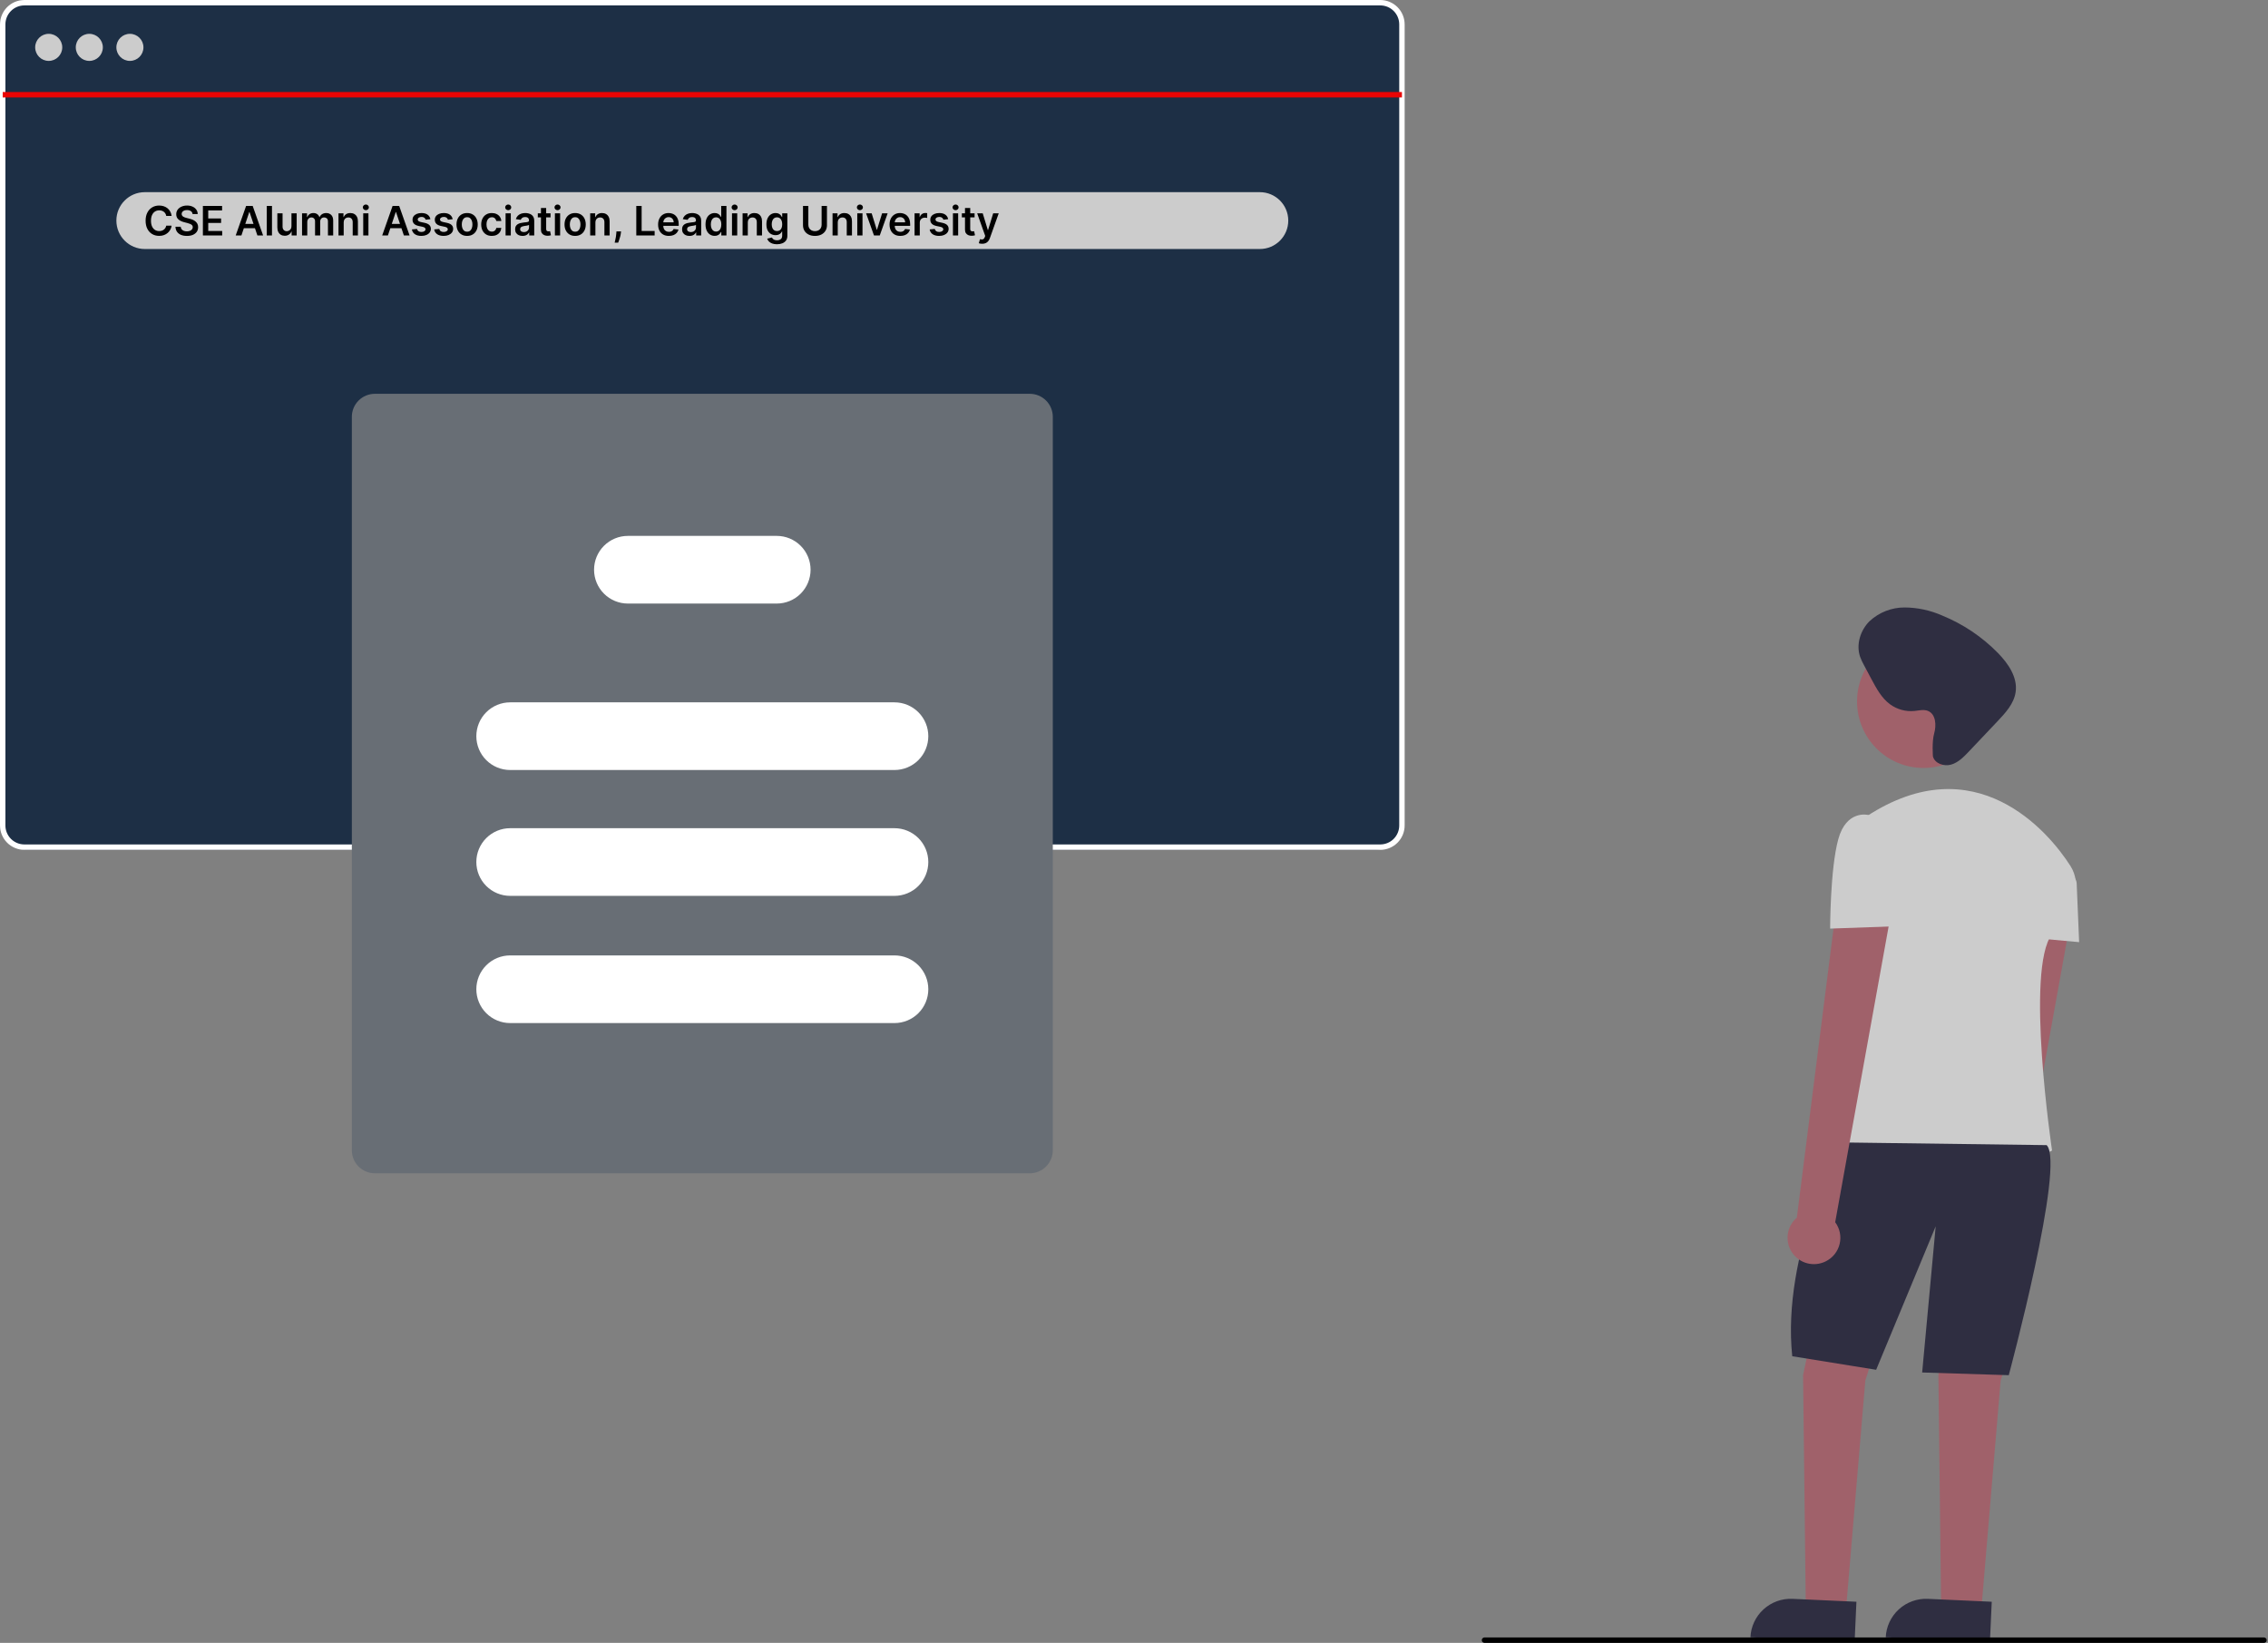 <svg width="838" height="607" viewBox="0 0 838 607" fill="none" xmlns="http://www.w3.org/2000/svg">
<rect x="0" y="0" width="838" height="607" fill="#808080" stroke="none"/>
<g clip-path="url(#clip0_1_2)">
<rect width="518" height="314" rx="10" fill="#1D2F45"/>
<path d="M510 0H9C6.614 0.004 4.327 0.953 2.64 2.64C0.953 4.327 0.004 6.614 0 9V305C0.004 307.386 0.953 309.673 2.64 311.36C4.327 313.047 6.614 313.996 9 314H510C512.386 313.996 514.673 313.047 516.36 311.36C518.047 309.673 518.996 307.386 519 305V9C518.996 6.614 518.047 4.327 516.36 2.64C514.673 0.953 512.386 0.004 510 0ZM517 305C516.998 306.856 516.26 308.635 514.947 309.947C513.635 311.26 511.856 311.998 510 312H9C7.144 311.998 5.365 311.26 4.053 309.947C2.74 308.635 2.002 306.856 2 305V9C2.002 7.144 2.74 5.365 4.053 4.053C5.365 2.74 7.144 2.002 9 2H510C511.856 2.002 513.635 2.74 514.947 4.053C516.26 5.365 516.998 7.144 517 9V305Z" fill="white"/>
<path d="M518 34H1V36H518V34Z" fill="#E90404"/>
<path d="M18 22.5C20.761 22.5 23 20.261 23 17.5C23 14.739 20.761 12.5 18 12.5C15.239 12.5 13 14.739 13 17.5C13 20.261 15.239 22.5 18 22.5Z" fill="#CCCCCC"/>
<path d="M33 22.5C35.761 22.5 38 20.261 38 17.5C38 14.739 35.761 12.5 33 12.5C30.239 12.5 28 14.739 28 17.5C28 20.261 30.239 22.5 33 22.5Z" fill="#CCCCCC"/>
<path d="M48 22.5C50.761 22.5 53 20.261 53 17.5C53 14.739 50.761 12.5 48 12.5C45.239 12.5 43 14.739 43 17.5C43 20.261 45.239 22.5 48 22.5Z" fill="#CCCCCC"/>
<path d="M380.5 433.5H138.5C136.246 433.497 134.086 432.601 132.492 431.008C130.899 429.414 130.003 427.254 130 425V154C130.003 151.746 130.899 149.586 132.492 147.992C134.086 146.399 136.246 145.503 138.5 145.5H380.5C382.754 145.503 384.914 146.399 386.508 147.992C388.101 149.586 388.997 151.746 389 154V425C388.997 427.254 388.101 429.414 386.508 431.008C384.914 432.601 382.754 433.497 380.5 433.5Z" fill="#686E75"/>
<path d="M330.5 284.5H188.5C185.185 284.5 182.005 283.183 179.661 280.839C177.317 278.495 176 275.315 176 272C176 268.685 177.317 265.505 179.661 263.161C182.005 260.817 185.185 259.5 188.5 259.5H330.5C333.815 259.5 336.995 260.817 339.339 263.161C341.683 265.505 343 268.685 343 272C343 275.315 341.683 278.495 339.339 280.839C336.995 283.183 333.815 284.5 330.5 284.5Z" fill="white"/>
<path d="M330.5 331H188.5C185.185 331 182.005 329.683 179.661 327.339C177.317 324.995 176 321.815 176 318.5C176 315.185 177.317 312.005 179.661 309.661C182.005 307.317 185.185 306 188.5 306H330.5C333.815 306 336.995 307.317 339.339 309.661C341.683 312.005 343 315.185 343 318.5C343 321.815 341.683 324.995 339.339 327.339C336.995 329.683 333.815 331 330.5 331Z" fill="white"/>
<path d="M330.5 378H188.5C185.185 378 182.005 376.683 179.661 374.339C177.317 371.995 176 368.815 176 365.5C176 362.185 177.317 359.005 179.661 356.661C182.005 354.317 185.185 353 188.5 353H330.5C333.815 353 336.995 354.317 339.339 356.661C341.683 359.005 343 362.185 343 365.5C343 368.815 341.683 371.995 339.339 374.339C336.995 376.683 333.815 378 330.5 378Z" fill="white"/>
<path d="M287 223H232C228.685 223 225.505 221.683 223.161 219.339C220.817 216.995 219.5 213.815 219.5 210.5C219.5 207.185 220.817 204.005 223.161 201.661C225.505 199.317 228.685 198 232 198H287C290.315 198 293.495 199.317 295.839 201.661C298.183 204.005 299.5 207.185 299.5 210.5C299.5 213.815 298.183 216.995 295.839 219.339C293.495 221.683 290.315 223 287 223Z" fill="white"/>
<path d="M465.5 71H53.5C47.701 71 43 75.701 43 81.5V81.5C43 87.299 47.701 92 53.5 92H465.5C471.299 92 476 87.299 476 81.5C476 75.701 471.299 71 465.5 71Z" fill="#CCCCCC"/>
<path d="M739.617 476.023C740.886 475.392 742 474.49 742.882 473.382C743.765 472.273 744.393 470.985 744.723 469.607C745.054 468.229 745.078 466.796 744.795 465.408C744.511 464.02 743.927 462.711 743.083 461.573L765.665 336.598L744.592 336.32L728.91 459.904C727.093 461.449 725.905 463.607 725.572 465.969C725.239 468.331 725.784 470.733 727.104 472.719C728.424 474.706 730.427 476.14 732.733 476.749C735.039 477.358 737.489 477.099 739.617 476.023Z" fill="#A0616A"/>
<path d="M674.215 470.097L666.215 508.097L667.215 593.097H682.215L689.215 510.097L700.215 475.097L674.215 470.097Z" fill="#A0616A"/>
<path d="M724.215 470.097L716.215 508.097L717.215 593.097H732.215L739.215 510.097L750.215 475.097L724.215 470.097Z" fill="#A0616A"/>
<path d="M662.308 590.733L685.928 591.805L685.253 606.677L646.762 604.93C646.85 602.977 647.323 601.06 648.152 599.29C648.981 597.52 650.151 595.93 651.595 594.612C653.038 593.293 654.728 592.272 656.566 591.607C658.404 590.941 660.355 590.645 662.308 590.733Z" fill="#2F2E41"/>
<path d="M712.308 590.733L735.928 591.805L735.253 606.677L696.762 604.93C696.85 602.977 697.323 601.06 698.152 599.29C698.981 597.52 700.151 595.93 701.595 594.612C703.038 593.293 704.728 592.272 706.566 591.607C708.404 590.941 710.355 590.645 712.308 590.733Z" fill="#2F2E41"/>
<path d="M710.715 283.741C724.279 283.741 735.276 272.745 735.276 259.18C735.276 245.615 724.279 234.619 710.715 234.619C697.15 234.619 686.154 245.615 686.154 259.18C686.154 272.745 697.15 283.741 710.715 283.741Z" fill="#A0616A"/>
<path d="M764.993 319.929C756.866 307.177 729.827 275.402 689.715 301.597C689.715 301.597 699.215 381.098 676.215 424.098C676.215 424.098 729.215 440.098 758.215 425.098C758.215 425.098 748.215 358.097 758.215 345.097C761.549 340.943 764.25 336.317 766.228 331.371C766.922 329.499 767.172 327.49 766.958 325.505C766.744 323.519 766.071 321.61 764.993 319.929Z" fill="#CCCCCC"/>
<path d="M755.215 319.097L765.028 323.186C765.682 323.459 766.244 323.912 766.648 324.492C767.053 325.073 767.284 325.757 767.313 326.464L768.215 348.098L746.215 346.098L755.215 319.097Z" fill="#CCCCCC"/>
<path d="M680.215 422.098C680.215 422.098 658.215 463.098 662.215 501.098L693.215 506.098L715.215 453.098L710.215 507.098L742.215 508.098C742.215 508.098 763.215 430.098 756.215 423.098L680.215 422.098Z" fill="#2F2E41"/>
<path d="M674.617 466.023C675.886 465.392 677 464.49 677.882 463.382C678.765 462.273 679.393 460.985 679.723 459.607C680.054 458.229 680.078 456.796 679.795 455.408C679.511 454.02 678.927 452.711 678.083 451.573L700.665 326.598L679.592 326.32L663.91 449.904C662.093 451.449 660.905 453.607 660.572 455.969C660.239 458.331 660.784 460.733 662.104 462.719C663.424 464.706 665.427 466.14 667.733 466.749C670.039 467.358 672.489 467.099 674.617 466.023Z" fill="#A0616A"/>
<path d="M699.215 302.097L690.215 301.097C690.215 301.097 682.215 299.097 679.215 310.097C676.215 321.097 676.215 343.097 676.215 343.097L704.215 342.097L699.215 302.097Z" fill="#CCCCCC"/>
<path d="M714.649 271.005C715.531 267.943 715.276 263.8 712.308 262.642C710.761 262.038 709.036 262.514 707.384 262.683C704.152 263.001 700.917 262.11 698.303 260.184C695.233 257.901 693.336 254.412 691.535 251.036L688.811 245.931C688.205 244.866 687.688 243.754 687.266 242.604C685.75 238.097 687.396 232.878 690.765 229.522C694.286 226.247 698.919 224.43 703.728 224.44C708.499 224.474 713.213 225.484 717.579 227.407C725.34 230.571 732.369 235.293 738.232 241.282C742.064 245.202 745.553 250.309 744.752 255.732C744.129 259.954 741.052 263.334 738.117 266.432L727.472 277.669C725.587 279.659 723.573 281.73 720.94 282.495C718.308 283.26 714.917 282.136 714.199 279.491C714.199 279.491 713.767 274.066 714.649 271.005Z" fill="#2F2E41"/>
<path d="M837.5 605.999C837.499 606.264 837.393 606.518 837.206 606.705C837.019 606.893 836.765 606.998 836.5 606.999H548.5C548.234 606.999 547.98 606.894 547.793 606.706C547.605 606.519 547.5 606.264 547.5 605.999C547.5 605.734 547.605 605.48 547.793 605.292C547.98 605.105 548.234 604.999 548.5 604.999H836.5C836.765 605 837.019 605.106 837.206 605.293C837.393 605.48 837.499 605.734 837.5 605.999Z" fill="black"/>
<path d="M63.414 79.772H61.422C61.365 79.445 61.26 79.156 61.107 78.903C60.955 78.648 60.765 78.431 60.537 78.254C60.31 78.076 60.051 77.943 59.76 77.854C59.472 77.762 59.161 77.716 58.827 77.716C58.234 77.716 57.709 77.865 57.251 78.163C56.793 78.458 56.434 78.891 56.175 79.463C55.916 80.031 55.786 80.725 55.786 81.546C55.786 82.38 55.916 83.083 56.175 83.655C56.438 84.223 56.796 84.653 57.251 84.944C57.709 85.231 58.233 85.375 58.822 85.375C59.149 85.375 59.454 85.333 59.738 85.248C60.026 85.159 60.283 85.029 60.511 84.859C60.742 84.688 60.935 84.479 61.091 84.23C61.251 83.981 61.361 83.697 61.422 83.378L63.414 83.388C63.339 83.907 63.178 84.394 62.929 84.848C62.684 85.303 62.363 85.704 61.965 86.052C61.567 86.396 61.102 86.666 60.569 86.862C60.037 87.053 59.445 87.149 58.795 87.149C57.837 87.149 56.981 86.927 56.228 86.483C55.475 86.039 54.882 85.398 54.449 84.56C54.016 83.722 53.799 82.717 53.799 81.546C53.799 80.37 54.017 79.365 54.454 78.531C54.891 77.692 55.486 77.052 56.239 76.608C56.992 76.164 57.844 75.942 58.795 75.942C59.403 75.942 59.967 76.027 60.489 76.197C61.011 76.368 61.477 76.618 61.885 76.948C62.293 77.275 62.629 77.677 62.892 78.152C63.158 78.625 63.332 79.164 63.414 79.772ZM71.152 79.09C71.102 78.625 70.893 78.262 70.523 78.003C70.158 77.744 69.682 77.614 69.096 77.614C68.684 77.614 68.331 77.677 68.036 77.801C67.741 77.925 67.516 78.094 67.359 78.307C67.203 78.52 67.123 78.763 67.12 79.037C67.12 79.264 67.171 79.461 67.274 79.628C67.381 79.795 67.525 79.937 67.706 80.054C67.887 80.168 68.087 80.263 68.308 80.342C68.528 80.42 68.75 80.485 68.974 80.539L69.996 80.794C70.408 80.89 70.804 81.02 71.184 81.183C71.568 81.347 71.91 81.553 72.212 81.801C72.517 82.05 72.759 82.35 72.936 82.701C73.114 83.053 73.203 83.465 73.203 83.937C73.203 84.576 73.04 85.139 72.713 85.626C72.386 86.109 71.914 86.487 71.296 86.76C70.682 87.03 69.938 87.165 69.064 87.165C68.215 87.165 67.478 87.034 66.853 86.771C66.232 86.508 65.746 86.125 65.394 85.62C65.046 85.116 64.858 84.502 64.829 83.777H66.773C66.802 84.157 66.919 84.473 67.125 84.725C67.331 84.978 67.599 85.166 67.929 85.29C68.263 85.414 68.636 85.477 69.048 85.477C69.478 85.477 69.854 85.413 70.177 85.285C70.504 85.153 70.76 84.972 70.944 84.742C71.129 84.507 71.223 84.234 71.227 83.921C71.223 83.637 71.14 83.403 70.976 83.218C70.813 83.03 70.584 82.874 70.289 82.749C69.998 82.621 69.657 82.508 69.266 82.408L68.025 82.089C67.127 81.858 66.417 81.508 65.895 81.039C65.376 80.567 65.117 79.94 65.117 79.159C65.117 78.516 65.291 77.954 65.639 77.471C65.99 76.988 66.468 76.613 67.072 76.347C67.675 76.077 68.359 75.942 69.123 75.942C69.897 75.942 70.575 76.077 71.157 76.347C71.743 76.613 72.203 76.984 72.537 77.46C72.871 77.932 73.043 78.475 73.054 79.09H71.152ZM74.965 87V76.091H82.06V77.748H76.941V80.709H81.692V82.366H76.941V85.343H82.103V87H74.965ZM89.198 87H87.088L90.929 76.091H93.368L97.214 87H95.105L92.191 78.328H92.106L89.198 87ZM89.267 82.723H95.02V84.31H89.267V82.723ZM100.494 76.091V87H98.566V76.091H100.494ZM107.692 83.559V78.818H109.62V87H107.751V85.546H107.665C107.481 86.004 107.177 86.379 106.754 86.67C106.335 86.961 105.819 87.106 105.204 87.106C104.668 87.106 104.194 86.988 103.782 86.75C103.374 86.508 103.054 86.158 102.823 85.7C102.593 85.239 102.477 84.681 102.477 84.028V78.818H104.405V83.729C104.405 84.248 104.547 84.66 104.831 84.965C105.116 85.271 105.488 85.423 105.95 85.423C106.234 85.423 106.509 85.354 106.776 85.216C107.042 85.077 107.26 84.871 107.431 84.598C107.605 84.321 107.692 83.974 107.692 83.559ZM111.603 87V78.818H113.446V80.209H113.542C113.712 79.74 113.995 79.374 114.389 79.111C114.783 78.845 115.254 78.712 115.801 78.712C116.354 78.712 116.821 78.847 117.201 79.117C117.585 79.383 117.855 79.747 118.011 80.209H118.096C118.277 79.754 118.583 79.392 119.013 79.122C119.446 78.848 119.959 78.712 120.552 78.712C121.305 78.712 121.919 78.95 122.395 79.425C122.871 79.901 123.109 80.596 123.109 81.508V87H121.175V81.806C121.175 81.299 121.04 80.928 120.77 80.693C120.5 80.455 120.17 80.336 119.78 80.336C119.314 80.336 118.95 80.482 118.688 80.773C118.428 81.061 118.299 81.435 118.299 81.897V87H116.408V81.727C116.408 81.304 116.28 80.967 116.024 80.715C115.772 80.462 115.442 80.336 115.033 80.336C114.756 80.336 114.504 80.407 114.277 80.549C114.05 80.688 113.869 80.885 113.734 81.141C113.599 81.393 113.531 81.688 113.531 82.025V87H111.603ZM126.993 82.206V87H125.065V78.818H126.908V80.209H127.004C127.192 79.75 127.492 79.386 127.904 79.117C128.32 78.847 128.833 78.712 129.444 78.712C130.008 78.712 130.5 78.832 130.919 79.074C131.342 79.315 131.668 79.665 131.899 80.123C132.134 80.581 132.249 81.137 132.245 81.79V87H130.317V82.089C130.317 81.542 130.175 81.114 129.891 80.805C129.61 80.496 129.222 80.342 128.724 80.342C128.387 80.342 128.087 80.416 127.824 80.565C127.565 80.711 127.361 80.922 127.212 81.199C127.066 81.476 126.993 81.812 126.993 82.206ZM134.206 87V78.818H136.134V87H134.206ZM135.175 77.657C134.87 77.657 134.607 77.556 134.387 77.353C134.167 77.147 134.056 76.901 134.056 76.613C134.056 76.322 134.167 76.075 134.387 75.873C134.607 75.666 134.87 75.564 135.175 75.564C135.484 75.564 135.747 75.666 135.963 75.873C136.184 76.075 136.294 76.322 136.294 76.613C136.294 76.901 136.184 77.147 135.963 77.353C135.747 77.556 135.484 77.657 135.175 77.657ZM143.324 87H141.214L145.055 76.091H147.494L151.34 87H149.231L146.317 78.328H146.232L143.324 87ZM143.393 82.723H149.146V84.31H143.393V82.723ZM159.027 80.981L157.269 81.173C157.219 80.995 157.132 80.828 157.008 80.672C156.887 80.516 156.724 80.39 156.518 80.294C156.312 80.198 156.06 80.15 155.761 80.15C155.36 80.15 155.023 80.237 154.749 80.411C154.479 80.585 154.346 80.81 154.35 81.087C154.346 81.325 154.433 81.519 154.611 81.668C154.792 81.817 155.09 81.94 155.506 82.035L156.901 82.334C157.676 82.501 158.251 82.765 158.627 83.127C159.007 83.49 159.199 83.964 159.203 84.55C159.199 85.065 159.048 85.519 158.75 85.913C158.455 86.304 158.045 86.609 157.519 86.829C156.994 87.05 156.39 87.16 155.708 87.16C154.707 87.16 153.901 86.95 153.29 86.531C152.679 86.109 152.315 85.521 152.198 84.768L154.078 84.587C154.163 84.956 154.345 85.235 154.622 85.423C154.899 85.612 155.259 85.706 155.703 85.706C156.161 85.706 156.528 85.612 156.805 85.423C157.086 85.235 157.226 85.002 157.226 84.725C157.226 84.491 157.136 84.298 156.955 84.145C156.777 83.992 156.5 83.875 156.124 83.793L154.728 83.5C153.943 83.337 153.363 83.062 152.986 82.675C152.61 82.284 152.423 81.79 152.427 81.194C152.423 80.69 152.56 80.253 152.837 79.883C153.118 79.511 153.506 79.223 154.004 79.021C154.504 78.815 155.081 78.712 155.735 78.712C156.694 78.712 157.448 78.916 157.999 79.324C158.553 79.733 158.895 80.285 159.027 80.981ZM167.259 80.981L165.501 81.173C165.452 80.995 165.365 80.828 165.24 80.672C165.12 80.516 164.956 80.39 164.75 80.294C164.544 80.198 164.292 80.15 163.994 80.15C163.593 80.15 163.255 80.237 162.982 80.411C162.712 80.585 162.579 80.81 162.582 81.087C162.579 81.325 162.666 81.519 162.843 81.668C163.024 81.817 163.323 81.94 163.738 82.035L165.134 82.334C165.908 82.501 166.483 82.765 166.86 83.127C167.24 83.49 167.431 83.964 167.435 84.55C167.431 85.065 167.28 85.519 166.982 85.913C166.687 86.304 166.277 86.609 165.752 86.829C165.226 87.05 164.622 87.16 163.941 87.16C162.939 87.16 162.133 86.95 161.522 86.531C160.911 86.109 160.547 85.521 160.43 84.768L162.311 84.587C162.396 84.956 162.577 85.235 162.854 85.423C163.131 85.612 163.491 85.706 163.935 85.706C164.393 85.706 164.761 85.612 165.038 85.423C165.318 85.235 165.459 85.002 165.459 84.725C165.459 84.491 165.368 84.298 165.187 84.145C165.009 83.992 164.733 83.875 164.356 83.793L162.96 83.5C162.176 83.337 161.595 83.062 161.219 82.675C160.842 82.284 160.656 81.79 160.659 81.194C160.656 80.69 160.793 80.253 161.07 79.883C161.35 79.511 161.739 79.223 162.236 79.021C162.737 78.815 163.314 78.712 163.967 78.712C164.926 78.712 165.681 78.916 166.231 79.324C166.785 79.733 167.128 80.285 167.259 80.981ZM172.594 87.16C171.795 87.16 171.102 86.984 170.516 86.632C169.93 86.281 169.476 85.789 169.153 85.157C168.833 84.525 168.673 83.786 168.673 82.941C168.673 82.096 168.833 81.356 169.153 80.72C169.476 80.084 169.93 79.591 170.516 79.239C171.102 78.887 171.795 78.712 172.594 78.712C173.393 78.712 174.085 78.887 174.671 79.239C175.257 79.591 175.71 80.084 176.03 80.72C176.353 81.356 176.514 82.096 176.514 82.941C176.514 83.786 176.353 84.525 176.03 85.157C175.71 85.789 175.257 86.281 174.671 86.632C174.085 86.984 173.393 87.16 172.594 87.16ZM172.604 85.615C173.038 85.615 173.4 85.496 173.691 85.258C173.982 85.017 174.199 84.694 174.341 84.289C174.487 83.884 174.559 83.433 174.559 82.936C174.559 82.435 174.487 81.982 174.341 81.577C174.199 81.169 173.982 80.844 173.691 80.603C173.4 80.361 173.038 80.24 172.604 80.24C172.161 80.24 171.791 80.361 171.497 80.603C171.205 80.844 170.987 81.169 170.841 81.577C170.699 81.982 170.628 82.435 170.628 82.936C170.628 83.433 170.699 83.884 170.841 84.289C170.987 84.694 171.205 85.017 171.497 85.258C171.791 85.496 172.161 85.615 172.604 85.615ZM181.72 87.16C180.903 87.16 180.202 86.981 179.616 86.622C179.033 86.263 178.584 85.768 178.268 85.136C177.956 84.5 177.799 83.769 177.799 82.941C177.799 82.11 177.959 81.377 178.279 80.741C178.598 80.102 179.049 79.605 179.632 79.25C180.218 78.891 180.91 78.712 181.709 78.712C182.373 78.712 182.961 78.834 183.472 79.079C183.987 79.321 184.397 79.663 184.703 80.107C185.008 80.548 185.182 81.062 185.225 81.652H183.382C183.307 81.258 183.13 80.929 182.849 80.666C182.572 80.4 182.201 80.267 181.736 80.267C181.342 80.267 180.995 80.374 180.697 80.587C180.399 80.796 180.166 81.098 179.999 81.492C179.836 81.886 179.754 82.359 179.754 82.909C179.754 83.467 179.836 83.946 179.999 84.347C180.163 84.745 180.392 85.052 180.686 85.269C180.985 85.482 181.335 85.588 181.736 85.588C182.02 85.588 182.274 85.535 182.498 85.429C182.725 85.319 182.915 85.16 183.067 84.954C183.22 84.749 183.325 84.498 183.382 84.204H185.225C185.179 84.782 185.008 85.296 184.713 85.743C184.419 86.187 184.017 86.535 183.51 86.787C183.002 87.035 182.405 87.16 181.72 87.16ZM186.808 87V78.818H188.736V87H186.808ZM187.778 77.657C187.472 77.657 187.209 77.556 186.989 77.353C186.769 77.147 186.659 76.901 186.659 76.613C186.659 76.322 186.769 76.075 186.989 75.873C187.209 75.666 187.472 75.564 187.778 75.564C188.087 75.564 188.349 75.666 188.566 75.873C188.786 76.075 188.896 76.322 188.896 76.613C188.896 76.901 188.786 77.147 188.566 77.353C188.349 77.556 188.087 77.657 187.778 77.657ZM193.074 87.165C192.555 87.165 192.088 87.073 191.673 86.888C191.261 86.7 190.934 86.423 190.693 86.057C190.455 85.691 190.336 85.24 190.336 84.704C190.336 84.243 190.421 83.861 190.591 83.559C190.762 83.257 190.994 83.016 191.289 82.835C191.584 82.653 191.916 82.517 192.285 82.424C192.658 82.329 193.044 82.259 193.441 82.217C193.921 82.167 194.309 82.123 194.608 82.084C194.906 82.041 195.123 81.977 195.258 81.892C195.396 81.803 195.465 81.666 195.465 81.481V81.45C195.465 81.048 195.346 80.738 195.108 80.517C194.871 80.297 194.528 80.187 194.08 80.187C193.608 80.187 193.233 80.29 192.956 80.496C192.683 80.702 192.498 80.945 192.403 81.226L190.602 80.97C190.744 80.473 190.979 80.058 191.305 79.724C191.632 79.386 192.031 79.134 192.504 78.967C192.976 78.797 193.498 78.712 194.07 78.712C194.464 78.712 194.856 78.758 195.247 78.85C195.638 78.942 195.994 79.095 196.318 79.308C196.641 79.518 196.9 79.804 197.095 80.166C197.294 80.528 197.394 80.981 197.394 81.524V87H195.54V85.876H195.476C195.359 86.103 195.194 86.316 194.981 86.515C194.771 86.711 194.507 86.869 194.187 86.989C193.871 87.106 193.5 87.165 193.074 87.165ZM193.574 85.748C193.961 85.748 194.297 85.672 194.581 85.519C194.865 85.363 195.084 85.157 195.236 84.901C195.393 84.646 195.471 84.367 195.471 84.065V83.101C195.41 83.151 195.307 83.197 195.162 83.239C195.02 83.282 194.86 83.319 194.682 83.351C194.505 83.383 194.329 83.412 194.155 83.436C193.981 83.461 193.83 83.483 193.702 83.5C193.415 83.539 193.157 83.603 192.93 83.692C192.703 83.781 192.523 83.905 192.392 84.065C192.26 84.221 192.195 84.424 192.195 84.672C192.195 85.027 192.324 85.296 192.584 85.477C192.843 85.658 193.173 85.748 193.574 85.748ZM203.418 78.818V80.31H198.715V78.818H203.418ZM199.876 76.858H201.804V84.539C201.804 84.798 201.843 84.997 201.921 85.136C202.003 85.271 202.11 85.363 202.241 85.413C202.372 85.462 202.518 85.487 202.678 85.487C202.798 85.487 202.909 85.478 203.008 85.461C203.111 85.443 203.189 85.427 203.242 85.413L203.567 86.92C203.464 86.956 203.317 86.995 203.125 87.037C202.937 87.08 202.706 87.105 202.433 87.112C201.95 87.126 201.515 87.053 201.128 86.894C200.741 86.73 200.433 86.478 200.206 86.137C199.982 85.796 199.872 85.37 199.876 84.859V76.858ZM205.031 87V78.818H206.959V87H205.031ZM206 77.657C205.695 77.657 205.432 77.556 205.212 77.353C204.992 77.147 204.882 76.901 204.882 76.613C204.882 76.322 204.992 76.075 205.212 75.873C205.432 75.666 205.695 75.564 206 75.564C206.309 75.564 206.572 75.666 206.789 75.873C207.009 76.075 207.119 76.322 207.119 76.613C207.119 76.901 207.009 77.147 206.789 77.353C206.572 77.556 206.309 77.657 206 77.657ZM212.511 87.16C211.712 87.16 211.019 86.984 210.433 86.632C209.847 86.281 209.393 85.789 209.07 85.157C208.75 84.525 208.59 83.786 208.59 82.941C208.59 82.096 208.75 81.356 209.07 80.72C209.393 80.084 209.847 79.591 210.433 79.239C211.019 78.887 211.712 78.712 212.511 78.712C213.31 78.712 214.002 78.887 214.588 79.239C215.174 79.591 215.627 80.084 215.947 80.72C216.27 81.356 216.431 82.096 216.431 82.941C216.431 83.786 216.27 84.525 215.947 85.157C215.627 85.789 215.174 86.281 214.588 86.632C214.002 86.984 213.31 87.16 212.511 87.16ZM212.521 85.615C212.955 85.615 213.317 85.496 213.608 85.258C213.899 85.017 214.116 84.694 214.258 84.289C214.404 83.884 214.476 83.433 214.476 82.936C214.476 82.435 214.404 81.982 214.258 81.577C214.116 81.169 213.899 80.844 213.608 80.603C213.317 80.361 212.955 80.24 212.521 80.24C212.078 80.24 211.708 80.361 211.414 80.603C211.122 80.844 210.904 81.169 210.758 81.577C210.616 81.982 210.545 82.435 210.545 82.936C210.545 83.433 210.616 83.884 210.758 84.289C210.904 84.694 211.122 85.017 211.414 85.258C211.708 85.496 212.078 85.615 212.521 85.615ZM219.996 82.206V87H218.068V78.818H219.911V80.209H220.007C220.195 79.75 220.495 79.386 220.907 79.117C221.323 78.847 221.836 78.712 222.446 78.712C223.011 78.712 223.503 78.832 223.922 79.074C224.345 79.315 224.671 79.665 224.902 80.123C225.136 80.581 225.252 81.137 225.248 81.79V87H223.32V82.089C223.32 81.542 223.178 81.114 222.894 80.805C222.613 80.496 222.225 80.342 221.727 80.342C221.39 80.342 221.09 80.416 220.827 80.565C220.568 80.711 220.364 80.922 220.215 81.199C220.069 81.476 219.996 81.812 219.996 82.206ZM229.472 85.508L229.403 86.094C229.353 86.542 229.265 86.996 229.137 87.458C229.013 87.923 228.881 88.351 228.743 88.742C228.604 89.132 228.492 89.44 228.407 89.663H227.107C227.157 89.447 227.225 89.152 227.31 88.779C227.399 88.406 227.484 87.987 227.565 87.522C227.647 87.057 227.702 86.585 227.731 86.105L227.768 85.508H229.472ZM235.101 87V76.091H237.078V85.343H241.882V87H235.101ZM247.134 87.16C246.314 87.16 245.606 86.989 245.009 86.648C244.416 86.304 243.96 85.817 243.64 85.189C243.32 84.557 243.161 83.813 243.161 82.957C243.161 82.115 243.32 81.377 243.64 80.741C243.963 80.102 244.414 79.605 244.993 79.25C245.572 78.891 246.252 78.712 247.033 78.712C247.537 78.712 248.013 78.793 248.461 78.957C248.912 79.117 249.309 79.365 249.654 79.702C250.002 80.04 250.275 80.469 250.474 80.992C250.673 81.51 250.773 82.128 250.773 82.845V83.436H244.066V82.137H248.924C248.921 81.767 248.841 81.439 248.684 81.151C248.528 80.86 248.31 80.631 248.029 80.464C247.752 80.297 247.429 80.214 247.06 80.214C246.666 80.214 246.319 80.31 246.021 80.501C245.723 80.69 245.49 80.938 245.323 81.247C245.16 81.553 245.077 81.888 245.073 82.254V83.388C245.073 83.864 245.16 84.273 245.334 84.614C245.508 84.951 245.751 85.21 246.064 85.391C246.376 85.569 246.742 85.658 247.161 85.658C247.442 85.658 247.695 85.619 247.923 85.54C248.15 85.459 248.347 85.34 248.514 85.184C248.681 85.027 248.807 84.834 248.892 84.603L250.693 84.805C250.579 85.281 250.362 85.697 250.043 86.052C249.727 86.403 249.322 86.677 248.828 86.872C248.335 87.064 247.77 87.16 247.134 87.16ZM254.758 87.165C254.24 87.165 253.773 87.073 253.357 86.888C252.945 86.7 252.619 86.423 252.377 86.057C252.139 85.691 252.02 85.24 252.02 84.704C252.02 84.243 252.106 83.861 252.276 83.559C252.446 83.257 252.679 83.016 252.974 82.835C253.269 82.653 253.601 82.517 253.97 82.424C254.343 82.329 254.728 82.259 255.126 82.217C255.605 82.167 255.994 82.123 256.292 82.084C256.591 82.041 256.807 81.977 256.942 81.892C257.081 81.803 257.15 81.666 257.15 81.481V81.45C257.15 81.048 257.031 80.738 256.793 80.517C256.555 80.297 256.212 80.187 255.765 80.187C255.293 80.187 254.918 80.29 254.641 80.496C254.368 80.702 254.183 80.945 254.087 81.226L252.287 80.97C252.429 80.473 252.663 80.058 252.99 79.724C253.316 79.386 253.716 79.134 254.188 78.967C254.661 78.797 255.183 78.712 255.754 78.712C256.149 78.712 256.541 78.758 256.932 78.85C257.322 78.942 257.679 79.095 258.002 79.308C258.325 79.518 258.585 79.804 258.78 80.166C258.979 80.528 259.078 80.981 259.078 81.524V87H257.225V85.876H257.161C257.043 86.103 256.878 86.316 256.665 86.515C256.456 86.711 256.191 86.869 255.872 86.989C255.555 87.106 255.184 87.165 254.758 87.165ZM255.259 85.748C255.646 85.748 255.982 85.672 256.266 85.519C256.55 85.363 256.768 85.157 256.921 84.901C257.077 84.646 257.155 84.367 257.155 84.065V83.101C257.095 83.151 256.992 83.197 256.846 83.239C256.704 83.282 256.544 83.319 256.367 83.351C256.189 83.383 256.014 83.412 255.84 83.436C255.666 83.461 255.515 83.483 255.387 83.5C255.099 83.539 254.842 83.603 254.614 83.692C254.387 83.781 254.208 83.905 254.076 84.065C253.945 84.221 253.879 84.424 253.879 84.672C253.879 85.027 254.009 85.296 254.268 85.477C254.527 85.658 254.858 85.748 255.259 85.748ZM264.053 87.144C263.411 87.144 262.835 86.979 262.328 86.648C261.82 86.318 261.418 85.839 261.124 85.21C260.829 84.582 260.682 83.818 260.682 82.92C260.682 82.011 260.831 81.244 261.129 80.619C261.431 79.99 261.837 79.516 262.349 79.196C262.86 78.873 263.43 78.712 264.059 78.712C264.538 78.712 264.932 78.793 265.241 78.957C265.55 79.117 265.795 79.31 265.976 79.537C266.157 79.761 266.298 79.972 266.397 80.171H266.477V76.091H268.411V87H266.514V85.711H266.397C266.298 85.91 266.154 86.121 265.966 86.345C265.777 86.565 265.529 86.753 265.22 86.909C264.911 87.066 264.522 87.144 264.053 87.144ZM264.591 85.562C265 85.562 265.348 85.452 265.635 85.231C265.923 85.008 266.141 84.697 266.291 84.299C266.44 83.902 266.514 83.438 266.514 82.909C266.514 82.38 266.44 81.92 266.291 81.529C266.145 81.139 265.928 80.835 265.641 80.619C265.357 80.402 265.007 80.294 264.591 80.294C264.162 80.294 263.803 80.406 263.515 80.629C263.228 80.853 263.011 81.162 262.866 81.556C262.72 81.95 262.647 82.401 262.647 82.909C262.647 83.421 262.72 83.877 262.866 84.278C263.015 84.676 263.233 84.99 263.521 85.221C263.812 85.448 264.169 85.562 264.591 85.562ZM270.465 87V78.818H272.394V87H270.465ZM271.435 77.657C271.129 77.657 270.867 77.556 270.646 77.353C270.426 77.147 270.316 76.901 270.316 76.613C270.316 76.322 270.426 76.075 270.646 75.873C270.867 75.666 271.129 75.564 271.435 75.564C271.744 75.564 272.007 75.666 272.223 75.873C272.443 76.075 272.553 76.322 272.553 76.613C272.553 76.901 272.443 77.147 272.223 77.353C272.007 77.556 271.744 77.657 271.435 77.657ZM276.305 82.206V87H274.377V78.818H276.22V80.209H276.315C276.504 79.75 276.804 79.386 277.216 79.117C277.631 78.847 278.144 78.712 278.755 78.712C279.32 78.712 279.812 78.832 280.231 79.074C280.653 79.315 280.98 79.665 281.211 80.123C281.445 80.581 281.56 81.137 281.557 81.79V87H279.629V82.089C279.629 81.542 279.487 81.114 279.203 80.805C278.922 80.496 278.533 80.342 278.036 80.342C277.699 80.342 277.399 80.416 277.136 80.565C276.877 80.711 276.672 80.922 276.523 81.199C276.378 81.476 276.305 81.812 276.305 82.206ZM287.075 90.239C286.383 90.239 285.788 90.144 285.291 89.956C284.794 89.772 284.394 89.523 284.092 89.211C283.791 88.898 283.581 88.552 283.464 88.172L285.2 87.751C285.278 87.911 285.392 88.069 285.541 88.225C285.69 88.385 285.891 88.516 286.143 88.619C286.399 88.726 286.72 88.779 287.107 88.779C287.654 88.779 288.107 88.646 288.466 88.38C288.824 88.117 289.004 87.684 289.004 87.08V85.53H288.908C288.808 85.729 288.663 85.933 288.471 86.142C288.283 86.352 288.032 86.528 287.72 86.67C287.411 86.812 287.022 86.883 286.553 86.883C285.925 86.883 285.355 86.735 284.843 86.441C284.336 86.142 283.931 85.698 283.629 85.109C283.331 84.516 283.182 83.774 283.182 82.882C283.182 81.984 283.331 81.226 283.629 80.608C283.931 79.987 284.337 79.516 284.849 79.196C285.36 78.873 285.93 78.712 286.559 78.712C287.038 78.712 287.432 78.793 287.741 78.957C288.054 79.117 288.302 79.31 288.487 79.537C288.672 79.761 288.812 79.972 288.908 80.171H289.014V78.818H290.916V87.133C290.916 87.833 290.749 88.412 290.415 88.87C290.081 89.328 289.625 89.671 289.046 89.898C288.467 90.125 287.81 90.239 287.075 90.239ZM287.091 85.37C287.5 85.37 287.848 85.271 288.135 85.072C288.423 84.873 288.641 84.587 288.791 84.214C288.94 83.841 289.014 83.394 289.014 82.872C289.014 82.357 288.94 81.906 288.791 81.519C288.645 81.132 288.428 80.832 288.141 80.619C287.857 80.402 287.507 80.294 287.091 80.294C286.662 80.294 286.303 80.406 286.015 80.629C285.728 80.853 285.511 81.16 285.366 81.551C285.22 81.938 285.147 82.378 285.147 82.872C285.147 83.373 285.22 83.811 285.366 84.188C285.515 84.56 285.733 84.852 286.021 85.061C286.312 85.267 286.669 85.37 287.091 85.37ZM303.575 76.091H305.551V83.218C305.551 83.999 305.366 84.686 304.997 85.279C304.631 85.873 304.116 86.336 303.452 86.67C302.788 87 302.012 87.165 301.125 87.165C300.233 87.165 299.456 87 298.791 86.67C298.127 86.336 297.612 85.873 297.247 85.279C296.881 84.686 296.698 83.999 296.698 83.218V76.091H298.674V83.053C298.674 83.507 298.774 83.912 298.973 84.267C299.175 84.623 299.459 84.901 299.825 85.104C300.191 85.303 300.624 85.402 301.125 85.402C301.625 85.402 302.059 85.303 302.424 85.104C302.794 84.901 303.078 84.623 303.277 84.267C303.475 83.912 303.575 83.507 303.575 83.053V76.091ZM309.542 82.206V87H307.614V78.818H309.457V80.209H309.553C309.741 79.75 310.041 79.386 310.453 79.117C310.868 78.847 311.382 78.712 311.992 78.712C312.557 78.712 313.049 78.832 313.468 79.074C313.89 79.315 314.217 79.665 314.448 80.123C314.682 80.581 314.798 81.137 314.794 81.79V87H312.866V82.089C312.866 81.542 312.724 81.114 312.44 80.805C312.159 80.496 311.77 80.342 311.273 80.342C310.936 80.342 310.636 80.416 310.373 80.565C310.114 80.711 309.91 80.922 309.76 81.199C309.615 81.476 309.542 81.812 309.542 82.206ZM316.754 87V78.818H318.683V87H316.754ZM317.724 77.657C317.419 77.657 317.156 77.556 316.936 77.353C316.715 77.147 316.605 76.901 316.605 76.613C316.605 76.322 316.715 76.075 316.936 75.873C317.156 75.666 317.419 75.564 317.724 75.564C318.033 75.564 318.296 75.666 318.512 75.873C318.732 76.075 318.843 76.322 318.843 76.613C318.843 76.901 318.732 77.147 318.512 77.353C318.296 77.556 318.033 77.657 317.724 77.657ZM327.974 78.818L325.06 87H322.929L320.016 78.818H322.072L323.952 84.896H324.037L325.923 78.818H327.974ZM332.652 87.16C331.832 87.16 331.123 86.989 330.527 86.648C329.934 86.304 329.477 85.817 329.158 85.189C328.838 84.557 328.678 83.813 328.678 82.957C328.678 82.115 328.838 81.377 329.158 80.741C329.481 80.102 329.932 79.605 330.511 79.25C331.089 78.891 331.77 78.712 332.551 78.712C333.055 78.712 333.531 78.793 333.978 78.957C334.429 79.117 334.827 79.365 335.172 79.702C335.52 80.04 335.793 80.469 335.992 80.992C336.191 81.51 336.29 82.128 336.29 82.845V83.436H329.584V82.137H334.442C334.438 81.767 334.358 81.439 334.202 81.151C334.046 80.86 333.827 80.631 333.547 80.464C333.27 80.297 332.947 80.214 332.577 80.214C332.183 80.214 331.837 80.31 331.539 80.501C331.24 80.69 331.008 80.938 330.841 81.247C330.678 81.553 330.594 81.888 330.591 82.254V83.388C330.591 83.864 330.678 84.273 330.852 84.614C331.026 84.951 331.269 85.21 331.581 85.391C331.894 85.569 332.26 85.658 332.679 85.658C332.959 85.658 333.213 85.619 333.44 85.54C333.668 85.459 333.865 85.34 334.032 85.184C334.199 85.027 334.325 84.834 334.41 84.603L336.21 84.805C336.097 85.281 335.88 85.697 335.56 86.052C335.244 86.403 334.839 86.677 334.346 86.872C333.852 87.064 333.288 87.16 332.652 87.16ZM337.921 87V78.818H339.791V80.182H339.876C340.025 79.71 340.281 79.346 340.643 79.09C341.009 78.831 341.426 78.701 341.895 78.701C342.002 78.701 342.121 78.706 342.252 78.717C342.387 78.724 342.499 78.737 342.588 78.754V80.528C342.506 80.5 342.376 80.475 342.199 80.454C342.025 80.429 341.856 80.416 341.693 80.416C341.341 80.416 341.025 80.493 340.745 80.645C340.468 80.794 340.249 81.002 340.089 81.269C339.93 81.535 339.85 81.842 339.85 82.19V87H337.921ZM350.335 80.981L348.578 81.173C348.528 80.995 348.441 80.828 348.316 80.672C348.196 80.516 348.032 80.39 347.826 80.294C347.62 80.198 347.368 80.15 347.07 80.15C346.669 80.15 346.331 80.237 346.058 80.411C345.788 80.585 345.655 80.81 345.658 81.087C345.655 81.325 345.742 81.519 345.919 81.668C346.101 81.817 346.399 81.94 346.814 82.035L348.21 82.334C348.984 82.501 349.559 82.765 349.936 83.127C350.316 83.49 350.508 83.964 350.511 84.55C350.508 85.065 350.357 85.519 350.058 85.913C349.764 86.304 349.353 86.609 348.828 86.829C348.302 87.05 347.699 87.16 347.017 87.16C346.015 87.16 345.209 86.95 344.598 86.531C343.988 86.109 343.624 85.521 343.506 84.768L345.387 84.587C345.472 84.956 345.653 85.235 345.93 85.423C346.207 85.612 346.568 85.706 347.011 85.706C347.47 85.706 347.837 85.612 348.114 85.423C348.395 85.235 348.535 85.002 348.535 84.725C348.535 84.491 348.444 84.298 348.263 84.145C348.086 83.992 347.809 83.875 347.432 83.793L346.037 83.5C345.252 83.337 344.671 83.062 344.295 82.675C343.918 82.284 343.732 81.79 343.736 81.194C343.732 80.69 343.869 80.253 344.146 79.883C344.426 79.511 344.815 79.223 345.312 79.021C345.813 78.815 346.39 78.712 347.043 78.712C348.002 78.712 348.757 78.916 349.307 79.324C349.861 79.733 350.204 80.285 350.335 80.981ZM352.101 87V78.818H354.029V87H352.101ZM353.071 77.657C352.765 77.657 352.502 77.556 352.282 77.353C352.062 77.147 351.952 76.901 351.952 76.613C351.952 76.322 352.062 76.075 352.282 75.873C352.502 75.666 352.765 75.564 353.071 75.564C353.38 75.564 353.642 75.666 353.859 75.873C354.079 76.075 354.189 76.322 354.189 76.613C354.189 76.901 354.079 77.147 353.859 77.353C353.642 77.556 353.38 77.657 353.071 77.657ZM360.098 78.818V80.31H355.394V78.818H360.098ZM356.556 76.858H358.484V84.539C358.484 84.798 358.523 84.997 358.601 85.136C358.683 85.271 358.789 85.363 358.921 85.413C359.052 85.462 359.198 85.487 359.357 85.487C359.478 85.487 359.588 85.478 359.688 85.461C359.791 85.443 359.869 85.427 359.922 85.413L360.247 86.92C360.144 86.956 359.997 86.995 359.805 87.037C359.617 87.08 359.386 87.105 359.112 87.112C358.629 87.126 358.194 87.053 357.807 86.894C357.42 86.73 357.113 86.478 356.886 86.137C356.662 85.796 356.552 85.37 356.556 84.859V76.858ZM362.909 90.068C362.646 90.068 362.403 90.047 362.179 90.004C361.959 89.965 361.783 89.919 361.652 89.866L362.099 88.364C362.38 88.445 362.63 88.484 362.85 88.481C363.071 88.477 363.264 88.408 363.431 88.273C363.601 88.142 363.745 87.921 363.862 87.613L364.028 87.171L361.061 78.818H363.106L364.992 84.997H365.077L366.968 78.818H369.019L365.743 87.991C365.59 88.424 365.388 88.795 365.136 89.104C364.883 89.416 364.574 89.654 364.209 89.818C363.847 89.985 363.413 90.068 362.909 90.068Z" fill="black"/>
</g>
<defs>
<clipPath id="clip0_1_2">
<rect width="837.5" height="606.999" fill="white"/>
</clipPath>
</defs>
</svg>

